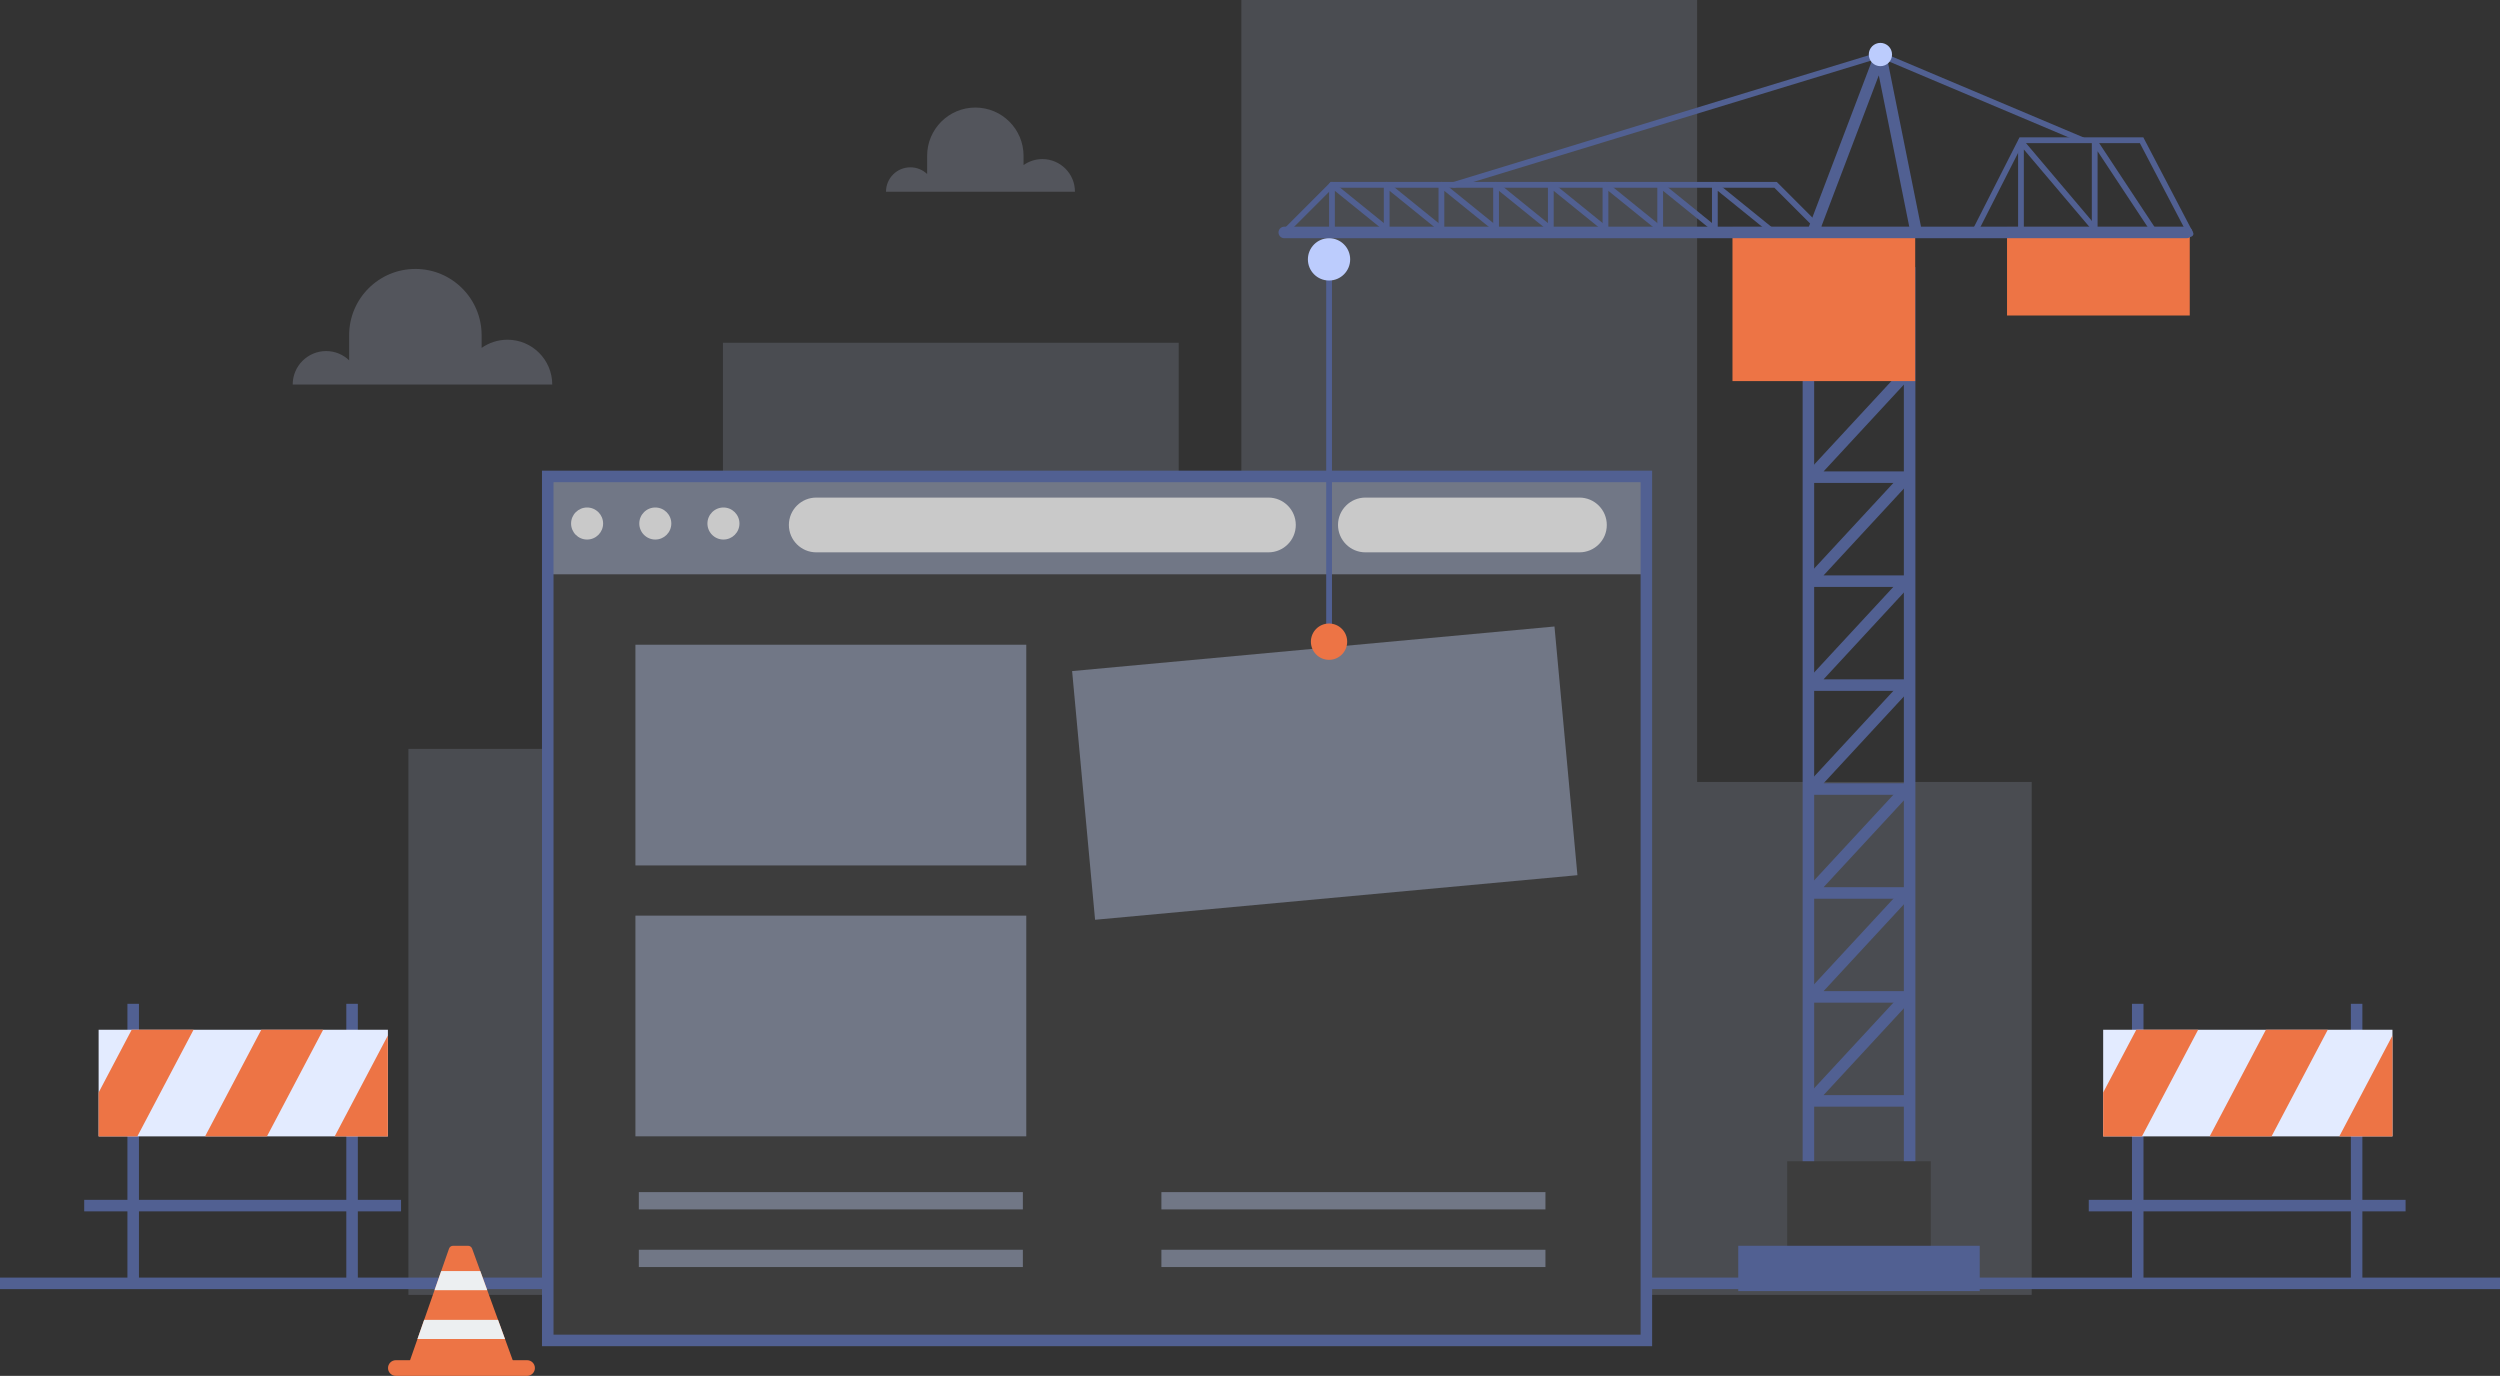 <svg width="576" height="317" viewBox="0 0 576 317" fill="none" xmlns="http://www.w3.org/2000/svg">
<rect x="0" y="0" width="576" height="317" fill="#333333" stroke="none"/>
<g clip-path="url(#clip0_889_749)">
<path opacity="0.5" d="M166.562 172.543H94.098V298.342H166.562H186.377H271.569V78.975H166.562V172.543Z" fill="#D4E0FF" fill-opacity="0.3"/>
<path opacity="0.5" d="M391.016 180.166V0H286.009V298.342H386.875H391.016H468.099V180.166H391.016Z" fill="#D4E0FF" fill-opacity="0.3"/>
<path d="M576 294.358H0V297.014H576V294.358Z" fill="#516092"/>
<path d="M379.324 109.77H126.202V308.82H379.324V109.77Z" fill="#717786"/>
<path d="M379.324 132.319H126.202V308.82H379.324V132.319Z" fill="#3D3D3D"/>
<path d="M135.267 124.311C137.304 124.311 138.956 122.658 138.956 120.619C138.956 118.581 137.304 116.928 135.267 116.928C133.229 116.928 131.577 118.581 131.577 120.619C131.577 122.658 133.229 124.311 135.267 124.311Z" fill="#C9C9C9"/>
<path d="M154.67 120.619C154.67 122.665 153.011 124.311 150.981 124.311C148.937 124.311 147.291 122.651 147.291 120.619C147.291 118.574 148.95 116.928 150.981 116.928C153.011 116.928 154.67 118.574 154.67 120.619Z" fill="#C9C9C9"/>
<path d="M170.371 120.619C170.371 122.665 168.712 124.311 166.682 124.311C164.638 124.311 162.992 122.651 162.992 120.619C162.992 118.574 164.651 116.928 166.682 116.928C168.712 116.928 170.371 118.574 170.371 120.619Z" fill="#C9C9C9"/>
<path d="M292.246 127.259H188.062C184.585 127.259 181.758 124.431 181.758 120.951C181.758 117.472 184.585 114.644 188.062 114.644H292.246C295.724 114.644 298.55 117.472 298.55 120.951C298.55 124.444 295.724 127.259 292.246 127.259Z" fill="#C9C9C9"/>
<path d="M363.902 127.259H314.583C311.106 127.259 308.279 124.431 308.279 120.951C308.279 117.472 311.106 114.644 314.583 114.644H363.902C367.379 114.644 370.206 117.472 370.206 120.951C370.219 124.444 367.392 127.259 363.902 127.259Z" fill="#C9C9C9"/>
<path d="M236.452 210.961H146.402V261.809H236.452V210.961Z" fill="#717786"/>
<path d="M236.452 148.547H146.402V199.395H236.452V148.547Z" fill="#717786"/>
<path d="M235.668 274.664H147.185V278.648H235.668V274.664Z" fill="#717786"/>
<path d="M235.668 287.944H147.185V291.928H235.668V287.944Z" fill="#717786"/>
<path d="M356.072 274.664H267.588V278.648H356.072V274.664Z" fill="#717786"/>
<path d="M356.072 287.944H267.588V291.928H356.072V287.944Z" fill="#717786"/>
<path d="M380.651 310.161H124.875V108.442H380.651V310.161ZM127.529 307.505H377.996V111.098H127.529V307.505Z" fill="#516092"/>
<path d="M441.303 280.202H415.33V61.525H441.303V280.202ZM417.984 277.546H438.649V64.181H417.984V277.546Z" fill="#516092"/>
<path d="M444.847 267.546H411.773V291.263H444.847V267.546Z" fill="#3D3D3D"/>
<path d="M440.109 254.97H417.109C416.578 254.97 416.1 254.652 415.888 254.174C415.676 253.696 415.768 253.125 416.127 252.739L438.251 228.836L440.202 230.642L420.148 252.314H440.109V254.97Z" fill="#516092"/>
<path d="M440.109 231.014H417.109C416.578 231.014 416.1 230.695 415.888 230.217C415.676 229.739 415.768 229.168 416.127 228.783L438.251 204.879L440.202 206.685L420.148 228.358H440.109V231.014Z" fill="#516092"/>
<path d="M440.109 207.07H417.109C416.578 207.07 416.1 206.752 415.888 206.274C415.676 205.796 415.768 205.225 416.127 204.84L438.251 180.936L440.202 182.742L420.148 204.415H440.109V207.07Z" fill="#516092"/>
<path d="M440.109 183.127H417.109C416.578 183.127 416.1 182.808 415.888 182.33C415.676 181.852 415.768 181.281 416.127 180.896L438.251 156.993L440.202 158.799L420.148 180.471H440.109V183.127Z" fill="#516092"/>
<path d="M440.109 159.171H417.109C416.578 159.171 416.1 158.852 415.888 158.374C415.676 157.896 415.768 157.325 416.127 156.94L438.251 133.036L440.202 134.842L420.148 156.515H440.109V159.171Z" fill="#516092"/>
<path d="M440.109 135.227H417.109C416.578 135.227 416.1 134.909 415.888 134.43C415.676 133.952 415.768 133.381 416.127 132.996L438.251 109.093L440.202 110.899L420.148 132.571H440.109V135.227Z" fill="#516092"/>
<path d="M440.109 111.271H417.109C416.578 111.271 416.1 110.952 415.888 110.474C415.676 109.996 415.768 109.425 416.127 109.04L438.251 85.136L440.202 86.942L420.148 108.615H440.109V111.271Z" fill="#516092"/>
<path d="M440.109 87.327H417.109C416.578 87.327 416.1 87.009 415.888 86.531C415.676 86.052 415.768 85.481 416.127 85.096L438.251 61.193L440.202 62.999L420.148 84.671H440.109V87.327Z" fill="#516092"/>
<path d="M441.263 52.295H399.165V87.805H441.263V52.295Z" fill="#ED7445"/>
<path d="M504.517 52.295H462.419V72.693H504.517V52.295Z" fill="#ED7445"/>
<path d="M503.814 54.885H295.897C295.167 54.885 294.569 54.287 294.569 53.557C294.569 52.827 295.167 52.229 295.897 52.229H503.827C504.557 52.229 505.154 52.827 505.154 53.557C505.141 54.287 504.557 54.885 503.814 54.885Z" fill="#516092"/>
<path d="M306.886 59.758H305.559V146.076H306.886V59.758Z" fill="#516092"/>
<path d="M456.128 287.027H400.492V297.465H456.128V287.027Z" fill="#516092"/>
<path d="M420.36 54.54C420.188 54.54 420.015 54.473 419.896 54.34L408.814 43.252H307.164L296.746 53.676C296.48 53.942 296.069 53.942 295.804 53.676C295.538 53.411 295.538 52.999 295.804 52.734L306.62 41.911H409.358L420.838 53.398C421.103 53.663 421.103 54.075 420.838 54.34C420.705 54.473 420.533 54.54 420.36 54.54Z" fill="#516092"/>
<path d="M504.703 54.54C504.464 54.54 504.239 54.407 504.119 54.181L493.024 32.974H466.109L455.677 53.504C455.504 53.836 455.106 53.955 454.788 53.796C454.456 53.623 454.336 53.225 454.496 52.906L465.299 31.645H493.82L505.287 53.57C505.46 53.889 505.327 54.301 505.008 54.46C504.916 54.513 504.809 54.54 504.703 54.54Z" fill="#516092"/>
<path d="M311.079 59.758C311.079 62.454 308.903 64.632 306.209 64.632C303.514 64.632 301.338 62.454 301.338 59.758C301.338 57.076 303.514 54.885 306.209 54.885C308.903 54.885 311.079 57.063 311.079 59.758Z" fill="#BCCCFD"/>
<path d="M358.15 144.344L247.016 154.617L252.306 211.916L363.441 201.643L358.15 144.344Z" fill="#717786"/>
<path d="M334.982 43.238C334.703 43.238 334.438 43.052 334.345 42.773C334.239 42.428 334.438 42.056 334.783 41.95L433.035 11.978C433.181 11.938 433.34 11.938 433.486 12.004L480.057 31.672C480.389 31.818 480.548 32.203 480.415 32.535C480.269 32.867 479.885 33.026 479.553 32.893L433.207 13.319L335.181 43.225C335.115 43.225 335.048 43.238 334.982 43.238Z" fill="#516092"/>
<path d="M417.785 54.632C417.626 54.632 417.467 54.606 417.307 54.539C416.617 54.274 416.272 53.517 416.538 52.826L432.013 12.098C432.225 11.54 432.769 11.194 433.366 11.248C433.95 11.301 434.442 11.726 434.561 12.31L442.564 52.043C442.71 52.76 442.245 53.464 441.529 53.61C440.812 53.756 440.109 53.291 439.963 52.574L432.875 17.356L419.033 53.796C418.821 54.3 418.316 54.632 417.785 54.632Z" fill="#516092"/>
<path d="M435.928 12.562C435.928 14.036 434.734 15.245 433.247 15.245C431.774 15.245 430.566 14.05 430.566 12.562C430.566 11.075 431.761 9.88 433.247 9.88C434.734 9.893 435.928 11.088 435.928 12.562Z" fill="#BCCCFD"/>
<path d="M320.993 54.659C320.847 54.659 320.701 54.606 320.582 54.513L307.549 43.969V53.822C307.549 54.194 307.257 54.486 306.885 54.486C306.514 54.486 306.222 54.194 306.222 53.822V42.574C306.222 42.322 306.368 42.083 306.593 41.977C306.819 41.871 307.098 41.897 307.297 42.056L321.405 53.477C321.683 53.703 321.737 54.128 321.498 54.407C321.378 54.579 321.192 54.659 320.993 54.659Z" fill="#516092"/>
<path d="M333.602 54.659C333.456 54.659 333.31 54.606 333.19 54.513L320.157 43.969V53.822C320.157 54.194 319.865 54.486 319.494 54.486C319.122 54.486 318.83 54.194 318.83 53.822V42.574C318.83 42.322 318.976 42.083 319.202 41.977C319.427 41.871 319.706 41.897 319.905 42.056L334.013 53.477C334.292 53.703 334.345 54.128 334.106 54.407C333.987 54.579 333.801 54.659 333.602 54.659Z" fill="#516092"/>
<path d="M346.21 54.659C346.064 54.659 345.918 54.606 345.799 54.513L332.766 43.969V53.822C332.766 54.194 332.474 54.486 332.102 54.486C331.73 54.486 331.438 54.194 331.438 53.822V42.574C331.438 42.322 331.584 42.083 331.81 41.977C332.036 41.871 332.314 41.897 332.513 42.056L346.622 53.477C346.9 53.703 346.953 54.128 346.714 54.407C346.595 54.579 346.396 54.659 346.21 54.659Z" fill="#516092"/>
<path d="M358.805 54.659C358.659 54.659 358.513 54.606 358.393 54.513L345.36 43.969V53.822C345.36 54.194 345.068 54.486 344.697 54.486C344.325 54.486 344.033 54.194 344.033 53.822V42.574C344.033 42.322 344.179 42.083 344.405 41.977C344.63 41.871 344.909 41.897 345.108 42.056L359.216 53.477C359.495 53.703 359.548 54.128 359.309 54.407C359.19 54.579 359.004 54.659 358.805 54.659Z" fill="#516092"/>
<path d="M371.413 54.659C371.267 54.659 371.121 54.606 371.002 54.513L357.969 43.969V53.822C357.969 54.194 357.677 54.486 357.305 54.486C356.934 54.486 356.642 54.194 356.642 53.822V42.574C356.642 42.322 356.788 42.083 357.013 41.977C357.239 41.871 357.518 41.897 357.717 42.056L371.825 53.477C372.103 53.703 372.156 54.128 371.918 54.407C371.798 54.579 371.599 54.659 371.413 54.659Z" fill="#516092"/>
<path d="M384.009 54.659C383.863 54.659 383.717 54.606 383.597 54.513L370.564 43.969V53.822C370.564 54.194 370.273 54.486 369.901 54.486C369.529 54.486 369.237 54.194 369.237 53.822V42.574C369.237 42.322 369.383 42.083 369.609 41.977C369.835 41.871 370.113 41.897 370.312 42.056L384.42 53.477C384.699 53.703 384.752 54.128 384.513 54.407C384.394 54.579 384.208 54.659 384.009 54.659Z" fill="#516092"/>
<path d="M396.616 54.659C396.47 54.659 396.324 54.606 396.205 54.513L383.172 43.969V53.822C383.172 54.194 382.88 54.486 382.508 54.486C382.137 54.486 381.845 54.194 381.845 53.822V42.574C381.845 42.322 381.991 42.083 382.216 41.977C382.442 41.871 382.721 41.897 382.92 42.056L397.028 53.477C397.306 53.703 397.36 54.128 397.121 54.407C397.001 54.579 396.802 54.659 396.616 54.659Z" fill="#516092"/>
<path d="M409.212 54.659C409.066 54.659 408.92 54.606 408.801 54.513L395.768 43.969V53.822C395.768 54.194 395.476 54.486 395.104 54.486C394.732 54.486 394.44 54.194 394.44 53.822V42.574C394.44 42.322 394.586 42.083 394.812 41.977C395.038 41.871 395.316 41.897 395.515 42.056L409.623 53.477C409.902 53.703 409.955 54.128 409.716 54.407C409.597 54.579 409.411 54.659 409.212 54.659Z" fill="#516092"/>
<path d="M483.72 54.659C483.534 54.659 483.348 54.579 483.216 54.42L466.294 34.434V53.822C466.294 54.194 466.002 54.486 465.63 54.486C465.259 54.486 464.967 54.194 464.967 53.822V32.628C464.967 32.349 465.139 32.097 465.405 32.004C465.67 31.911 465.962 31.99 466.135 32.203L484.224 53.57C484.463 53.849 484.423 54.274 484.145 54.499C484.025 54.619 483.866 54.659 483.72 54.659Z" fill="#516092"/>
<path d="M496.74 54.659C496.528 54.659 496.315 54.553 496.183 54.367L483.282 34.846V53.836C483.282 54.208 482.99 54.5 482.619 54.5C482.247 54.5 481.955 54.208 481.955 53.836V32.628C481.955 32.336 482.141 32.07 482.433 31.991C482.712 31.911 483.017 32.017 483.176 32.256L497.284 53.623C497.483 53.929 497.404 54.34 497.098 54.539C496.992 54.632 496.859 54.659 496.74 54.659Z" fill="#516092"/>
<path d="M310.39 147.843C310.39 150.153 308.518 152.026 306.209 152.026C303.9 152.026 302.028 150.153 302.028 147.843C302.028 145.532 303.9 143.66 306.209 143.66C308.518 143.66 310.39 145.532 310.39 147.843Z" fill="#ED7445"/>
<path d="M82.444 231.279H79.79V295.022H82.444V231.279Z" fill="#516092"/>
<path d="M32.012 231.279H29.357V295.022H32.012V231.279Z" fill="#516092"/>
<path d="M89.373 237.255H22.722V261.823H89.373V237.255Z" fill="#E3EBFF"/>
<path d="M89.359 261.823V238.583L77.109 261.823H89.359Z" fill="#ED7445"/>
<path d="M47.248 261.823H61.502L74.455 237.255H60.201L47.248 261.823Z" fill="#ED7445"/>
<path d="M30.34 237.255L22.722 251.717V261.823H31.64L44.594 237.255H30.34Z" fill="#ED7445"/>
<path d="M92.399 276.443H19.403V279.099H92.399V276.443Z" fill="#516092"/>
<path d="M544.293 231.279H541.639V295.022H544.293V231.279Z" fill="#516092"/>
<path d="M493.86 231.279H491.206V295.022H493.86V231.279Z" fill="#516092"/>
<path d="M551.222 237.255H484.57V261.823H551.222V237.255Z" fill="#E3EBFF"/>
<path d="M551.222 261.823V238.583L538.972 261.823H551.222Z" fill="#ED7445"/>
<path d="M509.109 261.823H523.363L536.317 237.255H522.063L509.109 261.823Z" fill="#ED7445"/>
<path d="M492.202 237.255L484.57 251.717V261.823H493.502L506.456 237.255H492.202Z" fill="#ED7445"/>
<path d="M554.247 276.443H481.252V279.099H554.247V276.443Z" fill="#516092"/>
<path d="M121.438 313.388H91.204C90.209 313.388 89.399 314.198 89.399 315.194C89.399 316.19 90.209 317 91.204 317H121.438C122.433 317 123.243 316.19 123.243 315.194C123.243 314.198 122.433 313.388 121.438 313.388Z" fill="#ED7445"/>
<path d="M108.776 287.679C108.63 287.293 108.258 287.028 107.847 287.028H104.383C103.958 287.028 103.587 287.293 103.454 287.692L93.699 315.619H118.942L108.776 287.679Z" fill="#ED7445"/>
<path d="M101.649 292.857L100.109 297.266H112.266L110.661 292.857H101.649Z" fill="#ECEFF1"/>
<path d="M97.721 304.092L96.182 308.501H116.355L114.749 304.092H97.721Z" fill="#ECEFF1"/>
<path opacity="0.5" d="M116.912 78.27C114.696 78.27 112.652 78.974 110.966 80.156V77.235C110.966 68.802 104.131 61.963 95.704 61.963C87.276 61.963 80.441 68.802 80.441 77.235V83.011C79.061 81.697 77.203 80.886 75.145 80.886C70.885 80.886 67.435 84.339 67.435 88.602H127.238C127.238 82.905 122.619 78.27 116.912 78.27Z" fill="#D4E0FF" fill-opacity="0.4"/>
<path opacity="0.5" d="M240.155 36.652C238.549 36.652 237.049 37.17 235.828 38.033V35.895C235.828 29.76 230.851 24.78 224.719 24.78C218.588 24.78 213.611 29.76 213.611 35.895V40.091C212.602 39.135 211.248 38.551 209.749 38.551C206.643 38.551 204.135 41.061 204.135 44.168H247.667C247.68 40.025 244.309 36.652 240.155 36.652Z" fill="#D4E0FF" fill-opacity="0.4"/>
</g>
<defs>
<clipPath id="clip0_889_749">
<rect width="576" height="317" fill="white"/>
</clipPath>
</defs>
</svg>
